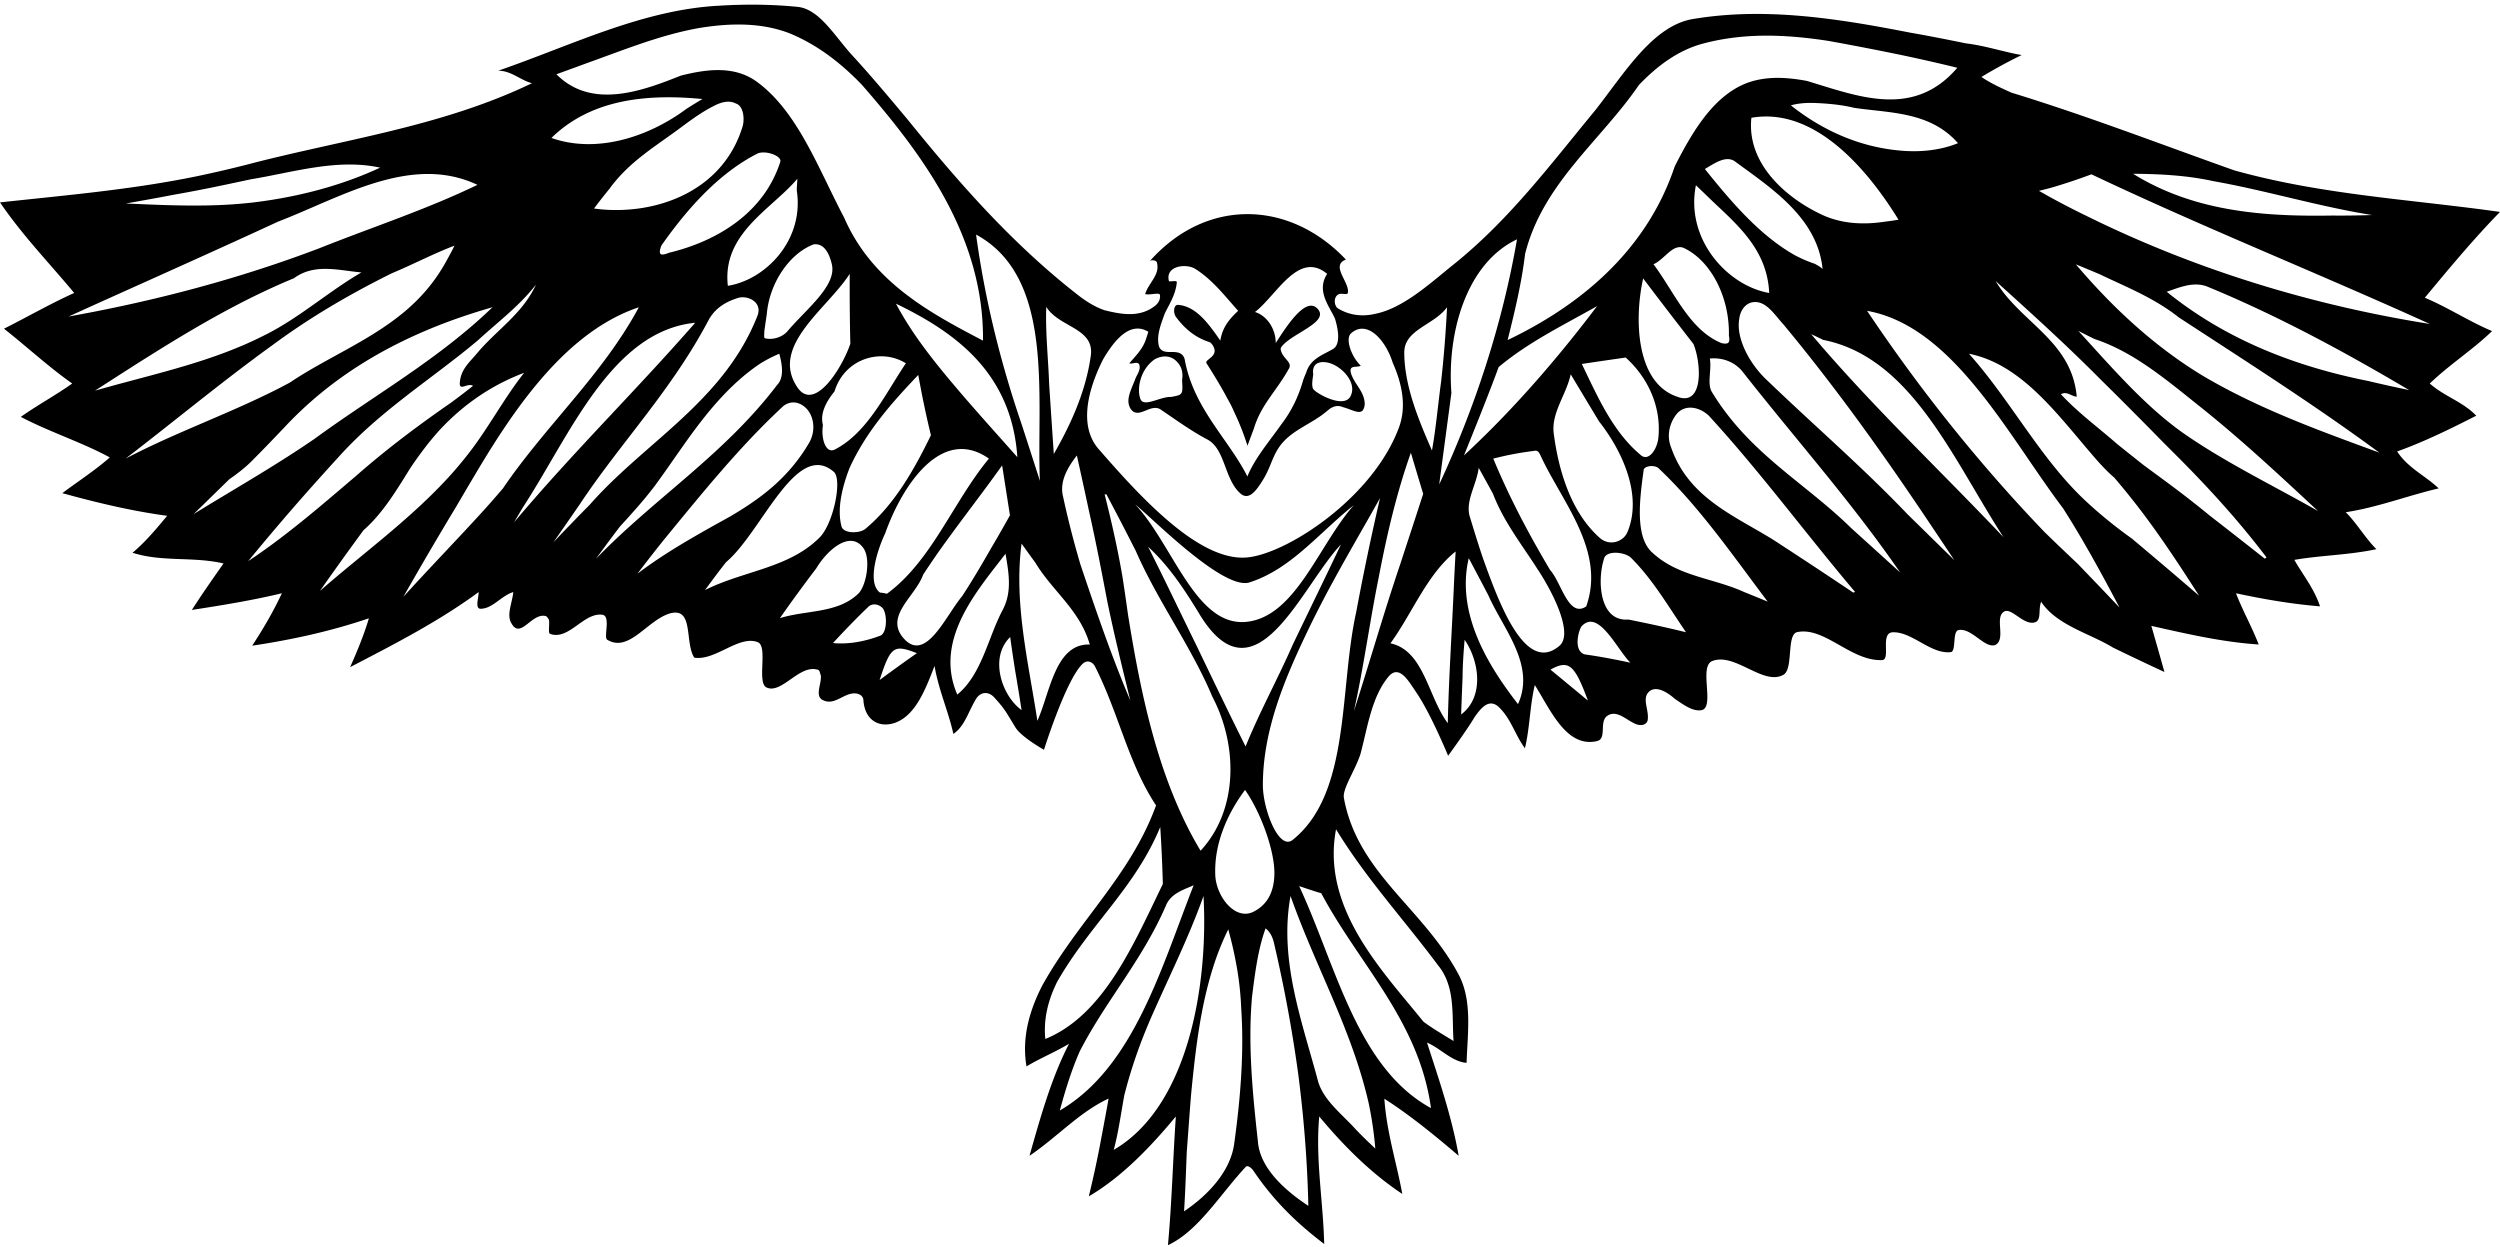 <svg width="395" height="197" fill="none" xmlns="http://www.w3.org/2000/svg"><path d="M341.982 106.176a431.542 431.542 0 01-8.15-3.87c-3.632-2.228-8.873-3.5-11.331-7.228-.488 1.225.096 2.921-.984 3.248-1.739.548-3.681-2.345-4.839-1.712-1.622.888.359 4.432-1.448 5.301-1.722.561-3.753-2.844-5.866-2.347-.873.363-.279 3.254-1.108 3.464-3.194.384-6.075-3.21-9.172-3.133-2.12.051-.258 4.397-1.744 4.395-4.912.179-9.068-5.337-13.417-4.415-1.681.456-.537 5.819-2.134 6.729-3.195 1.819-7.727-3.643-11.32-2.135-2.031.942.468 7.154-1.563 7.72-1.406.283-2.851-.799-4.297-1.789-1.172-1.035-3.203-2.353-4.297-.847-.782 1.13.312 2.824 0 4.33-.312.754-1.094.754-1.719.564-1.563-.564-3.125-2.448-4.688-1.318-1.25.942 0 3.578-1.562 3.954-4.844 1.13-7.344-4.896-9.843-8.85-.782 3.2-.782 6.778-1.563 9.98-1.562-2.072-2.187-4.708-4.218-6.59-1.563-1.318-2.814.376-3.751 1.694-1.094 1.882-4.166 6.089-4.166 6.089s-2.761-6.715-5.052-10.043c-1.116-1.621-2.656-4.518-4.375-2.448-2.656 3.2-3.282 7.908-4.376 12.05-.782 2.637-2.968 5.649-2.656 7.155 2.188 11.862 12.5 17.323 18.126 27.867 2.188 4.142 1.405 9.226 1.25 13.935-2.344-.188-4.062-2.26-6.249-3.2 1.874 5.836 3.907 11.674 5.001 17.889-3.751-3.201-7.656-6.403-11.742-9.017.177 2.616.648 5.108 1.195 7.58.547 2.472 1.172 4.92 1.64 7.461-4.844-3.2-9.219-7.533-13.124-12.239-.626 6.779.625 13.369.782 20.147-4.219-3.2-7.969-6.778-11.251-11.674-.312-.376-.782-.755-1.094-.564-4.062 4.33-7.5 10.168-12.344 12.428.625-6.778.782-13.556 1.25-20.337-4.062 4.897-8.594 9.603-13.75 12.617a167.095 167.095 0 001.679-7.649c.509-2.708.978-5.156 1.446-7.792-4.53 2.072-8.281 6.214-12.499 9.039 1.719-6.027 3.436-12.239 6.249-17.701-2.187 1.318-4.53 2.26-6.718 3.578-.782-4.518.469-8.851 2.5-12.805 5.781-10.356 13.907-17.323 17.969-28.433-4.376-6.591-5.938-14.687-9.689-22.031-.468-.754-1.25-.942-1.874-.376-2.656 2.448-6.145 13.619-6.145 13.619s-3.546-1.986-4.484-3.492c-1.405-2.26-1.557-2.785-3.276-4.667-.937-1.13-2.344-1.13-3.125.376-1.094 1.882-1.719 4.142-3.436 5.272-.783-3.578-2.345-6.966-2.969-10.732-1.405 3.578-2.968 7.908-6.406 9.038-2.5.754-4.687-.564-4.844-3.766-.157-.754-.937-.942-1.406-.942-1.719 0-3.125 1.882-4.844 1.13-1.562-.564-.312-2.636-.468-3.954-.157-.376-.157-.942-.621-.938-2.818-.756-5.629 3.95-7.974 2.822-1.562-.754.312-6.59-1.405-7.157-2.968-1.13-6.719 3.013-10.002 2.449-1.561-2.449.002-8.097-3.905-6.967-3.594 1.13-6.407 6.215-9.843 4.142-.626-.375.625-3.766-.782-3.954-2.969-.376-5.313 4.142-8.281 3.012-.312-.188 0-1.506-.157-2.26-.157-.188-.312-.564-.625-.564-2.188-.376-3.907 3.766-5.313 1.13-.782-1.318.157-3.2.312-4.896-1.874.564-3.282 2.636-5.156 2.636-.937 0-.312-1.694-.314-2.636-6.406 4.708-13.436 8.284-20.311 11.863 1.094-2.448 2.188-5.085 2.968-7.72-6.093 2.071-12.188 3.389-18.438 4.329 1.72-2.636 3.282-5.272 4.688-8.284-4.688 1.13-9.375 1.882-14.219 2.636 1.563-2.448 3.282-4.896 5-7.344-4.843-1.13-9.687-.188-14.374-1.694 2.03-1.694 3.75-3.767 5.469-5.837-5.625-.754-11.094-2.072-16.563-3.578 2.5-1.882 5.155-3.578 7.5-5.648-4.53-2.448-9.375-3.954-14.062-6.402 2.656-1.882 5.47-3.39 8.126-5.273C7.66 57.96 4.224 54.76.629 51.934c3.75-1.882 7.343-3.954 11.094-5.648C7.813 41.582 3.593 37.249 0 31.977c10.416-1.13 20.834-2.01 31.158-4.142a184.495 184.495 0 007.77-1.802c15.186-3.989 30.769-5.966 45.12-12.885-1.845-.494-3.28-1.977-5.33-1.977C90.2 7.217 101.475 1.534 113.61.901a84.344 84.344 0 016.231-.158c2.081.029 4.166.139 6.255.35 3.281.377 5.624 4.33 8.28 7.345 3.164 3.436 6.163 7.016 9.105 10.542 8.239 10.171 16.676 19.776 27.145 27.872.937.707 1.897 1.307 2.886 1.76.331.152.664.288 1.002.405 2.673.659 5.643 1.223 8.068-.771.223-.2.411-.422.538-.681a1.72 1.72 0 00.162-.903c0-.564-1.405 0-2.344-.188.468-1.694 2.344-3.012 1.874-4.896 0-.377-.625-.564-1.094-.377 8.906-9.98 22.031-9.602 30.937-.187-2.5.942.625 3.578.312 5.272-.157.376-.937 0-1.406.188-.469.188-.664.659-.664 1.13 0 .47.195.942.509 1.13 1.874 1.13 3.907 1.318 5.898.847.387-.08.772-.18 1.153-.3 3.816-1.208 7.441-4.43 10.763-7.137 9.063-7.155 15.624-16.005 22.813-24.7 2.344-2.982 4.649-6.37 7.168-9.123 2.518-2.753 5.253-4.872 8.456-5.343 8.594-1.413 17.11-.707 25.605.635 2.853.46 5.698.987 8.56 1.547 2.917.51 5.861 1.093 8.796 1.692 3.062.365 5.933 1.353 8.803 1.847a79.992 79.992 0 00-6.356 3.46c1.436.987 3.076 1.728 4.716 2.472 12.097 3.705 23.579 8.154 35.246 12.29 2.306.644 4.619 1.201 6.941 1.692 11.606 2.457 23.41 3.222 35.032 4.87-4.219 4.33-7.969 8.85-11.876 13.557 3.594 1.506 7.032 3.766 10.625 5.272-3.125 3.012-6.718 5.272-9.843 8.285 2.345 2.072 5.156 2.824 7.344 5.084-4.062 2.072-8.281 4.142-12.5 5.648 1.72 2.636 4.376 3.766 6.564 5.836-4.844 1.13-9.689 3.012-14.688 3.766 1.72 1.695 3.125 4.143 4.844 5.837-4.375.942-8.594.942-12.968 1.694 1.406 2.448 3.125 4.518 4.062 7.344-4.53-.376-8.906-1.13-13.281-2.072 1.094 2.824 2.499 5.272 3.593 8.096-5.781-.376-11.405-1.694-16.967-2.943a772.92 772.92 0 012.073 7.289zm-160.55-53.758c-2.994-1.798-5.493 1.59-7.108 4.296a26.08 26.08 0 00-.645 1.337c-2.034 4.542-3.055 9.73.072 13.092 6.563 7.533 15.664 17.466 23.125 16.947 6.248-.434 20.156-9.414 24.218-20.713 1.003-2.856.57-5.903-.524-8.807a23.259 23.259 0 00-.51-1.234c-1.155-3.706-4.123-6.906-6.623-4.646-.937.942.157 3.767 1.562 5.085-.625.376-1.874-.188-1.562 1.13.469 1.694 2.031 2.824 2.179 4.7.021.347-.017.667-.148.948-.312.847-1.172.518-2.188.14a11.01 11.01 0 00-1.054-.35c-.82-.356-1.445-.168-2.071.21-.292.235-.581.467-.865.698-1.993 1.603-4.702 2.588-6.478 4.511-1.753 1.898-1.874 3.83-3.282 6.09-.937 1.505-2.188 3.39-3.593 2.072-2.5-2.26-2.345-6.967-5.156-8.475-2.5-1.318-4.844-3.012-7.344-4.708-1.562-1.13-3.436 1.506-4.687 0-.782-1.035-.43-2.213.059-3.46.164-.414.343-.838.519-1.255.202-.745.984-1.497.673-2.44-.312-.563-1.094 0-1.563-.187.937-1.13 2.188-2.26 2.691-4.013.11-.313.209-.635.303-.968zm-93.52-40.685c5.566 5.616 13.563 2.651 19.647.22 2.132-.54 4.229-.922 6.22-.875 1.993.048 3.877.519 5.597 1.694 4.375 3.108 7.265 8.097 9.961 13.488 1.348 2.694 2.648 5.486 4.06 8.17 4.418 10.164 13.636 15.06 21.918 19.392.157-16.57-9.688-29.563-19.084-40.365-3.421-3.576-7.207-6.452-11.543-8.217-2.226-.847-4.53-1.247-6.884-1.342-2.353-.095-4.753.119-7.171.501-6.288 1.09-12.234 3.56-18.221 5.692a735.347 735.347 0 01-4.5 1.642zm150.29 41.997c10.862-5.182 21.799-13.656 26.41-27.448 2.891-5.696 6.016-10.78 10.858-12.946 3.047-1.318 6.445-1.223 10.026-.548 4.05 1.216 8.262 2.718 12.322 2.904 4.06.185 7.983-.94 11.437-4.983-3.468-.856-6.87-1.61-10.261-2.306a449.385 449.385 0 00-10.185-1.953c-3.349-.512-6.683-.838-10.003-.815-3.315.026-6.616.405-9.897 1.297-3.81 1.059-7.023 3.442-9.951 6.484-5.987 8.769-15.207 15.547-17.995 26.71-.561 4.652-1.617 9.027-2.761 13.604zm-63.398 24.358c-.115.024-.115.024-.27.024 1.094 4.33 2.031 8.474 2.813 12.992.312 2.01.596 4.013.881 6.02 2.087 12.999 4.9 26.368 11.463 37.291 5.938-6.403 5.938-16.571 1.868-24.322-.838-1.992-1.794-3.928-2.813-5.838-3.056-5.726-6.665-11.204-9.272-17.163a499.336 499.336 0 00-4.67-9.004zm43.239.614c-2.523 4.511-5.162 9.003-7.65 13.595a164.56 164.56 0 00-3.586 6.977c-3.681 7.647-7.274 15.931-7.274 24.782 0 3.766 2.499 10.356 4.687 8.662 9.22-7.344 7.344-23.725 10.051-35.955.58-3.111 1.184-6.16 1.813-9.166a455.65 455.65 0 011.959-8.895zM197.1 70.427a39.275 39.275 0 00-1.547-4.125 45.399 45.399 0 00-.604-1.32c-.418-.996-.887-1.75-1.322-2.578a64.78 64.78 0 00-.711-1.264 93.502 93.502 0 00-2.29-3.745c-.312-.563 1.562-.942 1.25-2.26-.156-.564-.625-1.13-.937-1.13-2.187-.754-3.75-2.072-5.156-3.954-.468-.754-.311-1.882.312-1.882 2.968.188 5.001 3.2 6.719 5.648.311-2.072 1.405-3.39 2.813-4.708-2.188-2.448-4.062-4.896-6.719-6.59-1.405-.943-4.844-.564-4.218 1.882 0 .188 1.25-.188 1.25.188-.116 1.341-.674 2.577-1.308 3.777-.211.4-.427.797-.613 1.208-.578 1.605-1.36 3.49-.892 5.183.625 1.506 2.5.376 3.564 1.223.244.199.422.471.5.85 1.406 7.72 6.927 12.553 9.895 18.452 1.016-2.54 3.073-5.084 4.635-7.225.262-.357.519-.713.774-1.07 1.571-2.061 2.665-4.322 3.405-6.925.148-.413.307-.804.474-1.174.66-2.247 2.691-2.813 4.253-3.755 1.251-.754.783-3.2.307-4.764-.176-.409-.39-.793-.599-1.176-1.059-1.908-2.012-3.805-.645-5.922-4.53-3.767-7.969 3.39-11.405 6.026 1.562.471 2.799 1.988 3.168 3.788a5.6 5.6 0 01.113 1.11c.215-.33.448-.693.697-1.07 1.745-2.64 4.224-6.039 5.865-4.392 1.777 1.813-2.308 3.336-4.613 5.076a6.272 6.272 0 00-.857.76c-.156.188-.313.376-.313.564.157 1.506 2.031 2.072 1.251 3.2-1.875 3.39-4.376 5.648-5.475 9.363l-.502 1.335c-.17.454-.343.923-.519 1.396zm-13.78 60.233c-3.945 9.588-11.132 15.424-16.287 24.462-1.406 2.824-2.188 5.836-1.875 9.039 9.22-3.767 13.907-14.875 18.57-24.49a239.374 239.374 0 00-.408-9.011zm46.341 33.82c-.286-4.083.339-8.604-2.472-11.992-5.47-7.344-11.406-13.746-16.095-21.465-2.344 12.429 7.187 22.219 13.82 30.409 1.463 1.095 3.066 2.013 4.747 3.048zM100.698 90.659c4.614-3.511 9.77-6.335 14.724-9.09 2.389-1.409 4.683-2.928 6.793-4.784 2.092-1.852 3.996-4.04 5.596-6.772 1.251-2.072.782-4.896-1.093-6.026-.938-.564-2.031-.564-2.969.188-6.718 6.214-12.656 13.556-18.662 20.875-1.465 1.806-2.916 3.69-4.389 5.61zm192.12 2.975c.152-.082.152-.082.307-.082-7.813-9.226-14.844-18.828-23.125-27.867-1.406-1.318-3.593-1.882-5.001-.376-1.251 1.506-1.719 3.578-.937 5.46 2.968 8.473 11.094 11.111 17.29 15.283a963.525 963.525 0 0111.466 7.582zM145.084 59.24c-4.146 4.37-8.208 8.891-10.864 14.723-1.094 2.828-2.031 6.407-1.251 9.23.312 1.13 2.813 1.13 3.75.377 4.531-3.766 7.656-9.227 10.368-14.806-.755-3.062-1.403-6.227-2.003-9.524zm103.087-.102c-.67 3.155-3.013 5.979-2.701 9.181.782 6.214 2.813 12.617 7.186 16.57 1.563 1.507 3.907.755 4.531-.941 2.344-5.836-.937-12.805-4.545-17.375-1.423-2.36-2.903-4.823-4.471-7.435zM140.138 93.81c1.763-1.288 3.299-2.844 4.7-4.558 1.402-1.713 2.668-3.584 3.889-5.507 2.444-3.846 4.71-7.894 7.522-11.284-7.501-5.272-13.75 4.33-16.407 11.854-1.094 2.269-2.968 7.73-.799 9.32.329 0 .66.099 1.095.174zm56.663 24.137c2.261-5.566 5.074-10.65 7.448-16.076.85-1.769 1.702-3.535 2.553-5.298 1.704-3.526 3.406-7.04 5.073-10.555-6.25 6.59-13.439 25.231-22.188 11.299-2.5-4.143-5.001-7.909-8.281-10.921 2.657 5.272 5.156 10.544 7.771 15.873 1.266 2.643 2.532 5.274 3.802 7.891a975.802 975.802 0 003.822 7.787zM10.824 50.013c12.128-2.174 24.222-5.233 36.033-9.46a202.98 202.98 0 003.535-1.303c8.435-3.37 16.842-6.089 25.044-10.043-10.457-4.942-21.528 1.977-31.491 5.808-2.41 1.113-4.821 2.215-7.23 3.313-7.23 3.29-14.466 6.532-21.75 9.81-1.434.652-2.807 1.279-4.141 1.875zm231.522 21.232c-2.189.276-4.22.652-6.408 1.218 1.719 4.143 3.634 8.05 5.722 11.887a180.29 180.29 0 003.264 5.724c1.794 1.972 2.888 7.623 5.7 5.74.782-2.214.928-4.355.656-6.438-.817-6.25-5.398-11.969-7.909-17.477-.206-.412-.396-.812-1.025-.654zm-84.011 2.288c-2.76 3.89-5.664 7.623-8.444 11.443a132.557 132.557 0 00-4.039 5.83c-1.162 3.31-5.849 6.325-3.35 9.713 3.594 4.708 6.875-3.2 9.498-6.299 1.601-2.442 3.087-4.97 4.578-7.578 1.015-1.713 2.01-3.46 2.996-5.22-.401-2.522-.782-5.013-1.239-7.889zm163.819-43.38a120.848 120.848 0 007.461 3.935c1.238.612 2.483 1.21 3.731 1.792 16.234 7.56 33.293 12.551 50.558 15.304-17.812-8.096-35.781-15.252-53.459-23.643a85.85 85.85 0 01-3.936 1.375c-.679.22-1.371.438-2.087.65-.724.205-1.479.4-2.268.588zm-88.513 43.773c-.359 2.68-2.078 5.126-1.453 7.574.625 2.024 1.346 4.462 2.209 6.957 2.322 6.411 6.54 18.274 12.01 13.566 2.187-1.882-.937-8.285-3.501-12.13-1.223-1.924-2.561-3.795-3.798-5.733-1.238-1.936-2.377-3.94-3.208-6.122-.685-1.275-1.392-2.53-2.259-4.112zm-46.56 117.461c3.545-2.368 7.295-6.134 7.92-10.654.652-4.709 1.139-9.514 1.251-14.309a79.622 79.622 0 00-.143-7.169 48.777 48.777 0 00-.677-6.344 61.871 61.871 0 00-1.37-6.07 43.02 43.02 0 00-2.442 6.152c-1.996 6.348-2.773 13.204-3.421 19.868-.252 3.04-.454 6.074-.686 9.051-.141 3.419-.242 6.552-.432 9.475zm-75.692-98.159c3.066-1.54 6.393-2.4 9.554-3.485 3.16-1.087 6.168-2.405 8.589-4.853 2.188-2.26 3.594-9.227 2.188-10.357-2.968-2.54-5.819-.14-8.624 3.477-2.804 3.62-5.565 8.455-8.357 10.789-1.031 1.294-2.042 2.66-3.35 4.43zm88.57 53.453c-1.209 3.358-1.678 7.124-2.143 10.849a69.83 69.83 0 00-.251 5.674c-.028 5.711.559 11.502 1.185 17.15.312 4.331 4.53 7.909 7.969 10.169a192.839 192.839 0 00-.819-13.872c-.218-2.301-.475-4.6-.772-6.893a222.38 222.38 0 00-3.741-20.335c-.23-1.136-.577-2.074-1.428-2.742zm79.335-51.62c-2.771-3.674-5.485-7.44-8.306-11.042-2.822-3.602-5.752-7.037-8.955-10.05-.626-.563-2.345-.38-2.345.374-.625 4.523-1.405 10.547 1.406 12.995 4.062 3.766 9.545 3.963 14.459 6.193 1.108.45 2.242.903 3.741 1.53zm-74.026 44.948c5.826 12.48 9.108 28.673 20.827 35.075-1.874-13.746-11.406-22.783-17.337-33.952-1.067-.302-2.133-.68-3.49-1.123zM87.438 85.696c.912-.985 1.833-1.947 2.762-2.895a175.015 175.015 0 012.93-2.998c8.745-9.978 21.247-16.38 26.559-29.937.782-2.072-1.406-3.2-2.968-2.824-1.874.564-3.593 1.506-4.687 3.39-5.938 11.299-13.907 19.395-20.512 29.37l-2.129 3.076a646.25 646.25 0 00-1.956 2.818zm221.337 2.8c-.587-.883-1.174-1.767-1.763-2.647a860.62 860.62 0 00-1.764-2.632c-7.434-11.134-14.935-21.678-23.529-32.035-1.406-1.506-2.813-3.954-5.063-3.373-.924.298-1.676 1.178-1.852 2.559-.19 1.073-.049 2.227.293 3.355.682 2.26 2.168 4.425 3.652 5.931 7.812 7.533 15.313 13.935 22.636 21.593 2.492 2.448 4.955 4.866 7.39 7.25zm-141.331 86.969c11.619-6.783 15.993-22.412 21.151-35.592-1.719.754-3.594 1.318-4.376 3.2-3.75 8.662-9.531 15.064-13.621 23.04-1.306 2.958-2.268 6.132-3.154 9.352zm8.524 6.214c11.688-6.783 14.97-25.802 14.188-40.112-2.345 6.59-5.47 12.804-8.281 19.207-1.719 3.954-3.125 7.908-4.236 12.277-.551 3.038-.957 6.016-1.671 8.628zM164.3 75.975c-.549-13.304 2.419-32.135-10.081-38.913 1.406 10.356 3.907 20.337 7.187 29.933.962 2.958 1.927 5.94 2.894 8.98zm63.096.566c5.572-11.988 9.948-25.169 12.292-38.727-7.969 3.766-11.093 14.686-10.365 24.267-.641 4.825-1.289 9.62-1.927 14.46zm-10.097 104.935a58.448 58.448 0 00-1.047-7.172c-2.656-11.648-8.438-21.627-12.345-32.737-1.874 10.168 1.875 19.959 4.374 29.375.939 3.012 3.752 5.082 5.933 7.504 1.022 1.079 2.057 2.062 3.085 3.03zM71.804 38.816c-3.339 1.266-6.619 2.995-9.862 4.347a140.84 140.84 0 00-4.804 2.481c-4.768 2.578-9.425 5.452-13.9 8.751a238.734 238.734 0 00-3.402 2.498c-6.764 5.056-13.365 10.486-19.995 15.57 7.344-3.859 15.234-6.685 22.72-10.354a93.021 93.021 0 003.24-1.664c5.61-3.788 12.342-6.473 17.794-10.935a29.185 29.185 0 003.813-3.721 27.223 27.223 0 003.15-4.603c.443-.81.88-1.592 1.246-2.37zm256.18 2.95c5.923 6.97 12.486 12.994 19.903 17.51a87.215 87.215 0 003.374 1.906c7.958 4.265 16.474 7.325 24.678 10.337-9.375-6.904-19.075-13.155-28.775-19.47a968.63 968.63 0 01-2.909-1.898c-3.94-3.111-8.316-4.805-12.486-6.81a330.51 330.51 0 00-3.785-1.575zM94.142 88.313c9.296-9.637 20.235-16.416 28.672-27.526 1.094-1.13.782-3.2.312-4.897a20.914 20.914 0 00-3.069 1.593c-4.9 3.302-8.649 8.01-12.245 13.129-.727 1.03-1.45 2.068-2.174 3.103a186.41 186.41 0 01-2.199 3.076 62.97 62.97 0 01-2.677 3.27 163.413 163.413 0 01-2.799 3.118c-1.29 1.676-2.552 3.403-3.822 5.134zm240.736 7.675c-2.078-3.952-4.243-7.952-6.554-11.84a136.44 136.44 0 00-2.371-3.852c-8.763-11.601-17.357-28.736-30.951-31.184 8.438 12.617 17.813 24.291 28.041 34.959a330.73 330.73 0 002.618 2.524c.874.836 1.75 1.668 2.626 2.498 2.23 2.314 4.35 4.52 6.591 6.895zm-34.647-5.528c-7.73-11.218-16.324-20.823-24.762-31.555-1.25-1.694-3.281-2.449-5.312-2.26.312 1.881-.469 3.954.312 5.272 5.937 9.792 14.687 14.31 22.046 21.547 2.559 2.314 5.139 4.652 7.716 6.996zm-236.5 3.84c4.285-4.73 8.742-9.3 13.036-14.04a183.494 183.494 0 002.7-3.097c6.782-9.974 15.69-17.882 21.471-28.615-11.25 3.766-19.374 15.44-25.927 26.528-.498.832-.98 1.644-1.456 2.454-.465.791-.927 1.582-1.385 2.364A631.996 631.996 0 0063.73 94.3zm115.641-14.583c5.941 6.303 9.535 19.296 17.504 18.541 7.812-.754 11.405-12.05 17.031-18.452-5.729 4.6-10 10.168-16.563 12.238-4.219 1.13-15.366-10.278-17.972-12.327zm-17.962 6.178c-1.253 9.351 1.09 18.766 2.498 27.992 2.031-4.518 2.813-12.238 8.28-12.05-1.562-5.46-5.938-8.473-8.625-12.971-.742-.99-1.436-1.999-2.153-2.971zm68.582 1.24c-4.524 3.591-6.867 9.805-10.305 14.512 5.312 1.13 5.938 8.472 9.063 12.616.156-6.966.625-14.122.935-21.046.092-2.085.195-4.099.307-6.082zm-33.273 37.673c-2.813 3.766-5.001 8.662-4.688 13.747.312 3.39 3.282 6.966 6.093 5.46 2.188-1.13 3.19-3.183 3.23-5.964.052-3.639-2.134-9.665-4.635-13.243zm-35.976-52.574c-.899-13.331-9.805-19.732-19.18-24.252 2.5 4.708 5.781 8.85 9.119 12.803 3.262 3.87 6.664 7.608 10.061 11.45zM50.54 93.375c6.925-6.063 14.622-11.553 20.95-18.656a61.181 61.181 0 002.702-3.273c2.996-3.879 5.496-8.587 8.62-12.541-5 1.882-9.53 4.896-13.433 9.131a45.423 45.423 0 00-2.369 2.87 66.16 66.16 0 00-2.133 2.977c-.453.726-.899 1.45-1.348 2.165-1.8 2.86-3.658 5.588-6.106 7.74a608.914 608.914 0 00-6.883 9.587zm180.768-21.421c7.6-7.023 14.632-15.12 21.037-23.594-5.313 3.012-10.782 5.648-15.553 9.63-1.758 4.75-3.622 9.348-5.484 13.964zm68.655-37.241c-5.274-8.572-13.555-17.798-23.243-16.104-.782 7.344 5.624 12.616 10.625 15.064 3.282 1.694 6.875 1.883 10.343 1.368.758-.09 1.512-.2 2.275-.328zm-242.86 8.332c-3.667-.333-7.417-1.463-10.658.914a100.17 100.17 0 00-3.65 1.592c-9.644 4.43-18.67 10.305-27.794 16.178 7.765-2.241 15.837-3.928 23.375-7.163a56.78 56.78 0 003.195-1.489c4.68-2.269 8.742-5.659 13.104-8.528a61.57 61.57 0 012.428-1.504zm290.359 51.084c-3.496-5.466-7.041-10.836-11-15.758a119.75 119.75 0 00-2.434-2.934c-.853-.716-1.731-1.627-2.638-2.64-5.919-6.736-11.7-15.21-20.295-16.904 6.407 7.154 11.094 16.192 17.964 22.81a65.536 65.536 0 002.517 2.278 74.182 74.182 0 005.246 4.103 997.59 997.59 0 0110.64 9.045zM93.852 32.943c2.148.307 4.49.33 6.844.028 2.357-.3 4.719-.94 6.912-1.962 4.386-2.044 8.096-5.622 9.737-11.082.311-1.13.156-3.2-1.094-3.578-1.094-.565-2.345-.189-3.437.375-1.874.943-3.555 2.166-5.232 3.417-3.852 2.889-8.156 5.36-11.277 9.676a103.64 103.64 0 00-2.453 3.126zm36.173 34.224c-.338 2.094.444 4.73 2.007 3.788 5.001-2.636 7.812-8.66 11.094-13.556-3.907-2.449-9.688-.755-11.265 4.43-1.405 1.743-2.308 3.526-1.836 5.338zm250.62-5.533c-10.332-6.12-20.801-11.768-31.738-16.288-2.187-.942-4.375 0-6.563.754 9.531 7.72 20.625 11.863 31.839 14.097 2.249.536 4.388 1.005 6.462 1.437zm-130.716-4.125c2.572 5.335 4.915 10.713 9.291 14.377 1.25 1.14 2.656-.93 2.813-2.813.472-5.084-1.876-9.635-5.18-12.582-2.307.335-4.599.663-6.924 1.018zm-175.19 3.455c-.833-.553-2.238.953-2.083-.553.157-2.072 1.562-3.2 2.656-4.519 3.125-3.766 7.187-6.214 9.375-10.92-2.656 3.39-5.938 5.836-9.127 8.753-.96.813-1.915 1.584-2.871 2.338-6.66 5.23-13.447 9.743-19.223 16.178a360.94 360.94 0 00-2.91 3.209 382.8 382.8 0 00-11.338 13.208c4.98-3.295 9.655-7.178 14.302-11.134.93-.79 1.858-1.584 2.787-2.377 3.19-2.794 6.476-5.398 9.838-7.876a216.91 216.91 0 015.105-3.64 112.274 112.274 0 003.49-2.667zm283.069 27.288c.162.026.162-.162.317-.162-4.166-5.493-8.713-10.527-13.447-15.307-.946-.957-1.897-1.901-2.865-2.867a881.573 881.573 0 00-7.429-7.496 514.179 514.179 0 00-2.507-2.476c-5.314-5.37-10.939-10.454-16.565-15.538 3.907 6.59 12.031 9.414 12.813 18.265-.782 0-1.562-.942-2.499-.376 2.813 3.012 5.938 5.272 8.908 7.88a475.305 475.305 0 004.204 3.347c.88.653 1.753 1.29 2.625 1.932 2.62 1.925 5.221 3.9 7.764 6.003 3.245 2.517 6.077 4.736 8.681 6.795zm-327.223-7.02c5.29-3.263 10.709-6.374 15.966-9.795a149.27 149.27 0 003.14-2.098c8.434-6.173 17.506-11.366 25.5-18.382a73.863 73.863 0 002.626-2.415 105.41 105.41 0 00-3.56 1.09c-10.64 3.475-20.962 8.94-29.267 17.836-.805.838-1.606 1.683-2.41 2.517-.805.836-1.612 1.664-2.423 2.474-1.251 1.318-2.5 2.26-3.946 3.28a2309.09 2309.09 0 01-5.626 5.493zm103.668-37.965c-1.735 2.734-4.947 5.62-7.138 8.628-2.192 3.008-3.364 6.163-1.019 9.458 2.656 3.578 6.875-3.038 8.261-7.034-.087-3.325-.116-6.828-.104-11.052zm194.128 9.017c.673.735 1.343 1.474 2.016 2.215.67.739 1.343 1.48 2.018 2.217 4.052 4.423 8.213 8.73 12.906 11.97a89.269 89.269 0 002.905 1.91c5.877 3.702 12.087 6.761 18.025 10.152-5.344-4.972-10.744-10.011-16.353-14.64a176.837 176.837 0 00-2.821-2.279c-5.202-4.17-10.202-8.312-16.121-10.255-.826-.4-1.686-.832-2.575-1.29zm-68.762-8.29c-.746 3.366-1.002 7.5-.27 11.071.731 3.572 2.452 6.562 5.678 7.623 4.142 1.573 3.815-5.22 2.538-8.34a883.089 883.089 0 01-7.946-10.355zm-93.118 27.735c2.718-4.728 5.062-9.894 5.844-15.512.625-4.413-5.001-4.46-7.032-7.73-.156 3.972.312 8.125.453 12.183.244 3.747.49 7.41.735 11.059zm56.417-.195c-1.493 4.2-2.679 8.55-3.686 12.976-.503 2.212-.96 4.447-1.388 6.691-1.437 7.058-2.374 14.214-3.937 21.18 2.5-7.72 4.688-15.44 7.327-23.228.602-1.847 1.21-3.697 1.816-5.55.606-1.855 1.213-3.713 1.815-5.58-.658-2.148-1.296-4.315-1.947-6.489zM81.233 82.517c9.237-10.996 19.237-20.788 28.611-31.52-13.281 1.317-19.843 17.888-27.272 29.237-.463.78-.91 1.542-1.34 2.283zM286.16 52.792c9.62 11.385 20.245 21.365 30.402 32.098-7.969-12.239-14.53-28.434-28.49-31.184a104.86 104.86 0 00-1.912-.914zm-57.53-4.246c-2.067 2.841-6.755 3.509-6.755 7.143 0 5.165 2.188 10.51 4.376 15.493.625-3.47.937-7.135 1.439-10.847.419-3.719.74-7.62.94-11.789zM123.222 97.669c4.123-1.293 8.967-.728 12.247-3.74 1.405-1.13 2.187-5.649.937-7.345-2.031-2.824-5.625.188-7.452 3.241a241.773 241.773 0 00-5.732 7.844zm143.169 2.227c-2.798-4.086-5.297-8.416-8.736-11.806-1.093-.942-3.906-1.132-4.218.186-.547 1.696-.742 4.19-.221 6.216.52 2.027 1.757 3.58 4.074 3.397 1.402.281 2.83.575 4.33.901 1.501.328 3.076.69 4.771 1.106zM158.875 87.494c-4.499 5.868-11.374 13.589-7.625 22.249 3.907-3.2 4.844-9.038 7.225-13.472 1.458-2.863.897-5.791.4-8.777zm11.27-15.53c-1.395 1.815-2.801 4.076-2.175 6.524.39 1.819.815 3.615 1.271 5.386.455 1.774.939 3.527 1.449 5.262 2.437 7.238 4.937 14.583 7.905 21.549-1.251-5.084-2.5-10.168-3.613-15.514-.461-2.416-.918-4.812-1.397-7.209-.479-2.396-.979-4.79-1.517-7.182-.637-2.98-1.278-5.912-1.923-8.816zm61.918 16.232c-2.061 8.745 3.095 17.029 7.782 23.055 2.813-6.214-2.344-11.862-4.696-17.21a716.803 716.803 0 00-3.086-5.845zm50.891-71.55c5.328 4.223 11.266 6.67 17.532 7.168a23.86 23.86 0 002.318.073c2.298-.043 4.52-.44 6.558-1.266-2.51-2.865-5.678-4.008-8.967-4.613-1.642-.303-3.325-.473-4.976-.66a71.046 71.046 0 01-2.448-.306c-2.032-.501-4.22-.69-6.246-.771-1.285-.044-2.55.034-3.771.376zm-171.96-1c-8.084-.769-17.31-.274-23.87 6.15 6.97 2.472 15.171 0 21.389-4.637.835-.525 1.66-1.04 2.481-1.513zm9.775 36.636c.002.527-.144 1.195.173 1.184 1.268.285 2.828-.255 3.591-1.264 2.914-3.412 7.71-7.098 6.896-10.456-.58-2.446-1.641-3.295-2.876-3.135-3.865 1.463-6.99 6.17-7.395 10.99-.131.885-.258 1.773-.389 2.68zm152.398.754c.021-.977-.039-1.96-.173-2.93-.65-4.76-3.306-9.278-7.054-10.972-.861-.283-1.605.185-2.347.819-.742.633-1.484 1.428-2.344 1.797 3.287 4.352 5.664 10.4 10.772 12.468.966.192 1.395.058 1.146-1.182zM19.883 32.15c4.362.195 8.849.406 13.334.296a74.038 74.038 0 006.71-.447c6.803-.815 13.774-2.546 20.13-5.51-6.765-1.482-13.738.741-20.465 1.85-2.027.432-4.027.864-6.03 1.272-2.003.409-4.008.791-6.032 1.145-2.618.502-5.16.962-7.647 1.394zm354.924 1.83c-6.309-1-12.55-2.68-18.816-4.081a140.38 140.38 0 00-6.277-1.277c-4.048-.895-8.354-1.143-12.684-1.163a37.844 37.844 0 004.953 2.593c8.422 3.658 17.616 4.155 26.55 4.004 2.177.028 4.252-.022 6.274-.076zm-88.054 7.703c.435.275.904.463 1.216.84-.782-8.095-8.126-12.804-13.75-16.946-1.406-1.13-3.282.188-4.844 1.13 4.218 5.272 8.749 10.545 14.213 13.617a20.6 20.6 0 003.165 1.36zm-18.798-12.415c-1.704 8.548 5.015 15.892 11.578 17.022-.312-7.154-5.469-11.11-9.606-15.125a388.355 388.355 0 00-1.972-1.897zM105.739 39.927c7.23-1.735 14.887-6.066 17.544-14.352.311-.942-2.345-1.882-3.594-1.318-5.938 3.012-10.937 8.472-15.189 14.54-.529 1.43-.242 1.724 1.239 1.13zm20.243-11.68c-4.107 4.86-11.919 8.627-10.982 16.91 5.938-.941 12.031-7.153 10.908-14.936-.044-.459.034-.968.074-1.973zm60.786 31.796c.095-.59.071-1.104-.042-1.547a2.751 2.751 0 00-.582-1.121c-.986-1.297-2.548-1.297-3.799-.542-1.251.942-2.031 2.26-2.325 3.967-.053.406-.07.803-.049 1.17a3.5 3.5 0 00.186.99c.469 1.541 3.125-.317 4.871-.244 1.875-.341 1.875-.341 1.74-2.673zm20.733 1.435c.449.679 5.001 3.265 5.938 1.005.937-2.072-1.406-4.518-3.282-5.084-1.094-.376-2.968-.376-2.668 1.77-.013.287-.352 1.76.012 2.31zm-75.891 40.119c2.474.259 5.161-.272 7.532-1.182 1.103-.553 1.036-3.64.242-4.408-.63-.57-1.571-.76-2.252-.07-1.845 1.764-3.672 3.67-5.522 5.66zm125.992 3.111c-2.133-2.117-5.102-8.707-7.759-5.695-.468.754-1.25 3.766.505 4.373 2.38.335 4.798.791 7.254 1.322zm-26.741 8.179c3.672-2.764 2.889-8.414.547-11.802-.157 1.882-.312 3.954-.319 5.858-.08 1.912-.155 3.852-.228 5.944zm-71.252-12.232c-3.359 3.252-1.328 9.278 1.797 11.538a308.99 308.99 0 00-.982-6.056 254.667 254.667 0 01-.815-5.482zm91.281 10.034c-2.127-5.756-3.043-6.471-5.919-4.889 1.84 1.516 3.684 3.04 5.919 4.889zm-111.91-3.245a257.21 257.21 0 015.889-4.242c-3.673-1.419-4.14-1.091-5.889 4.242z" fill="#000"/></svg>